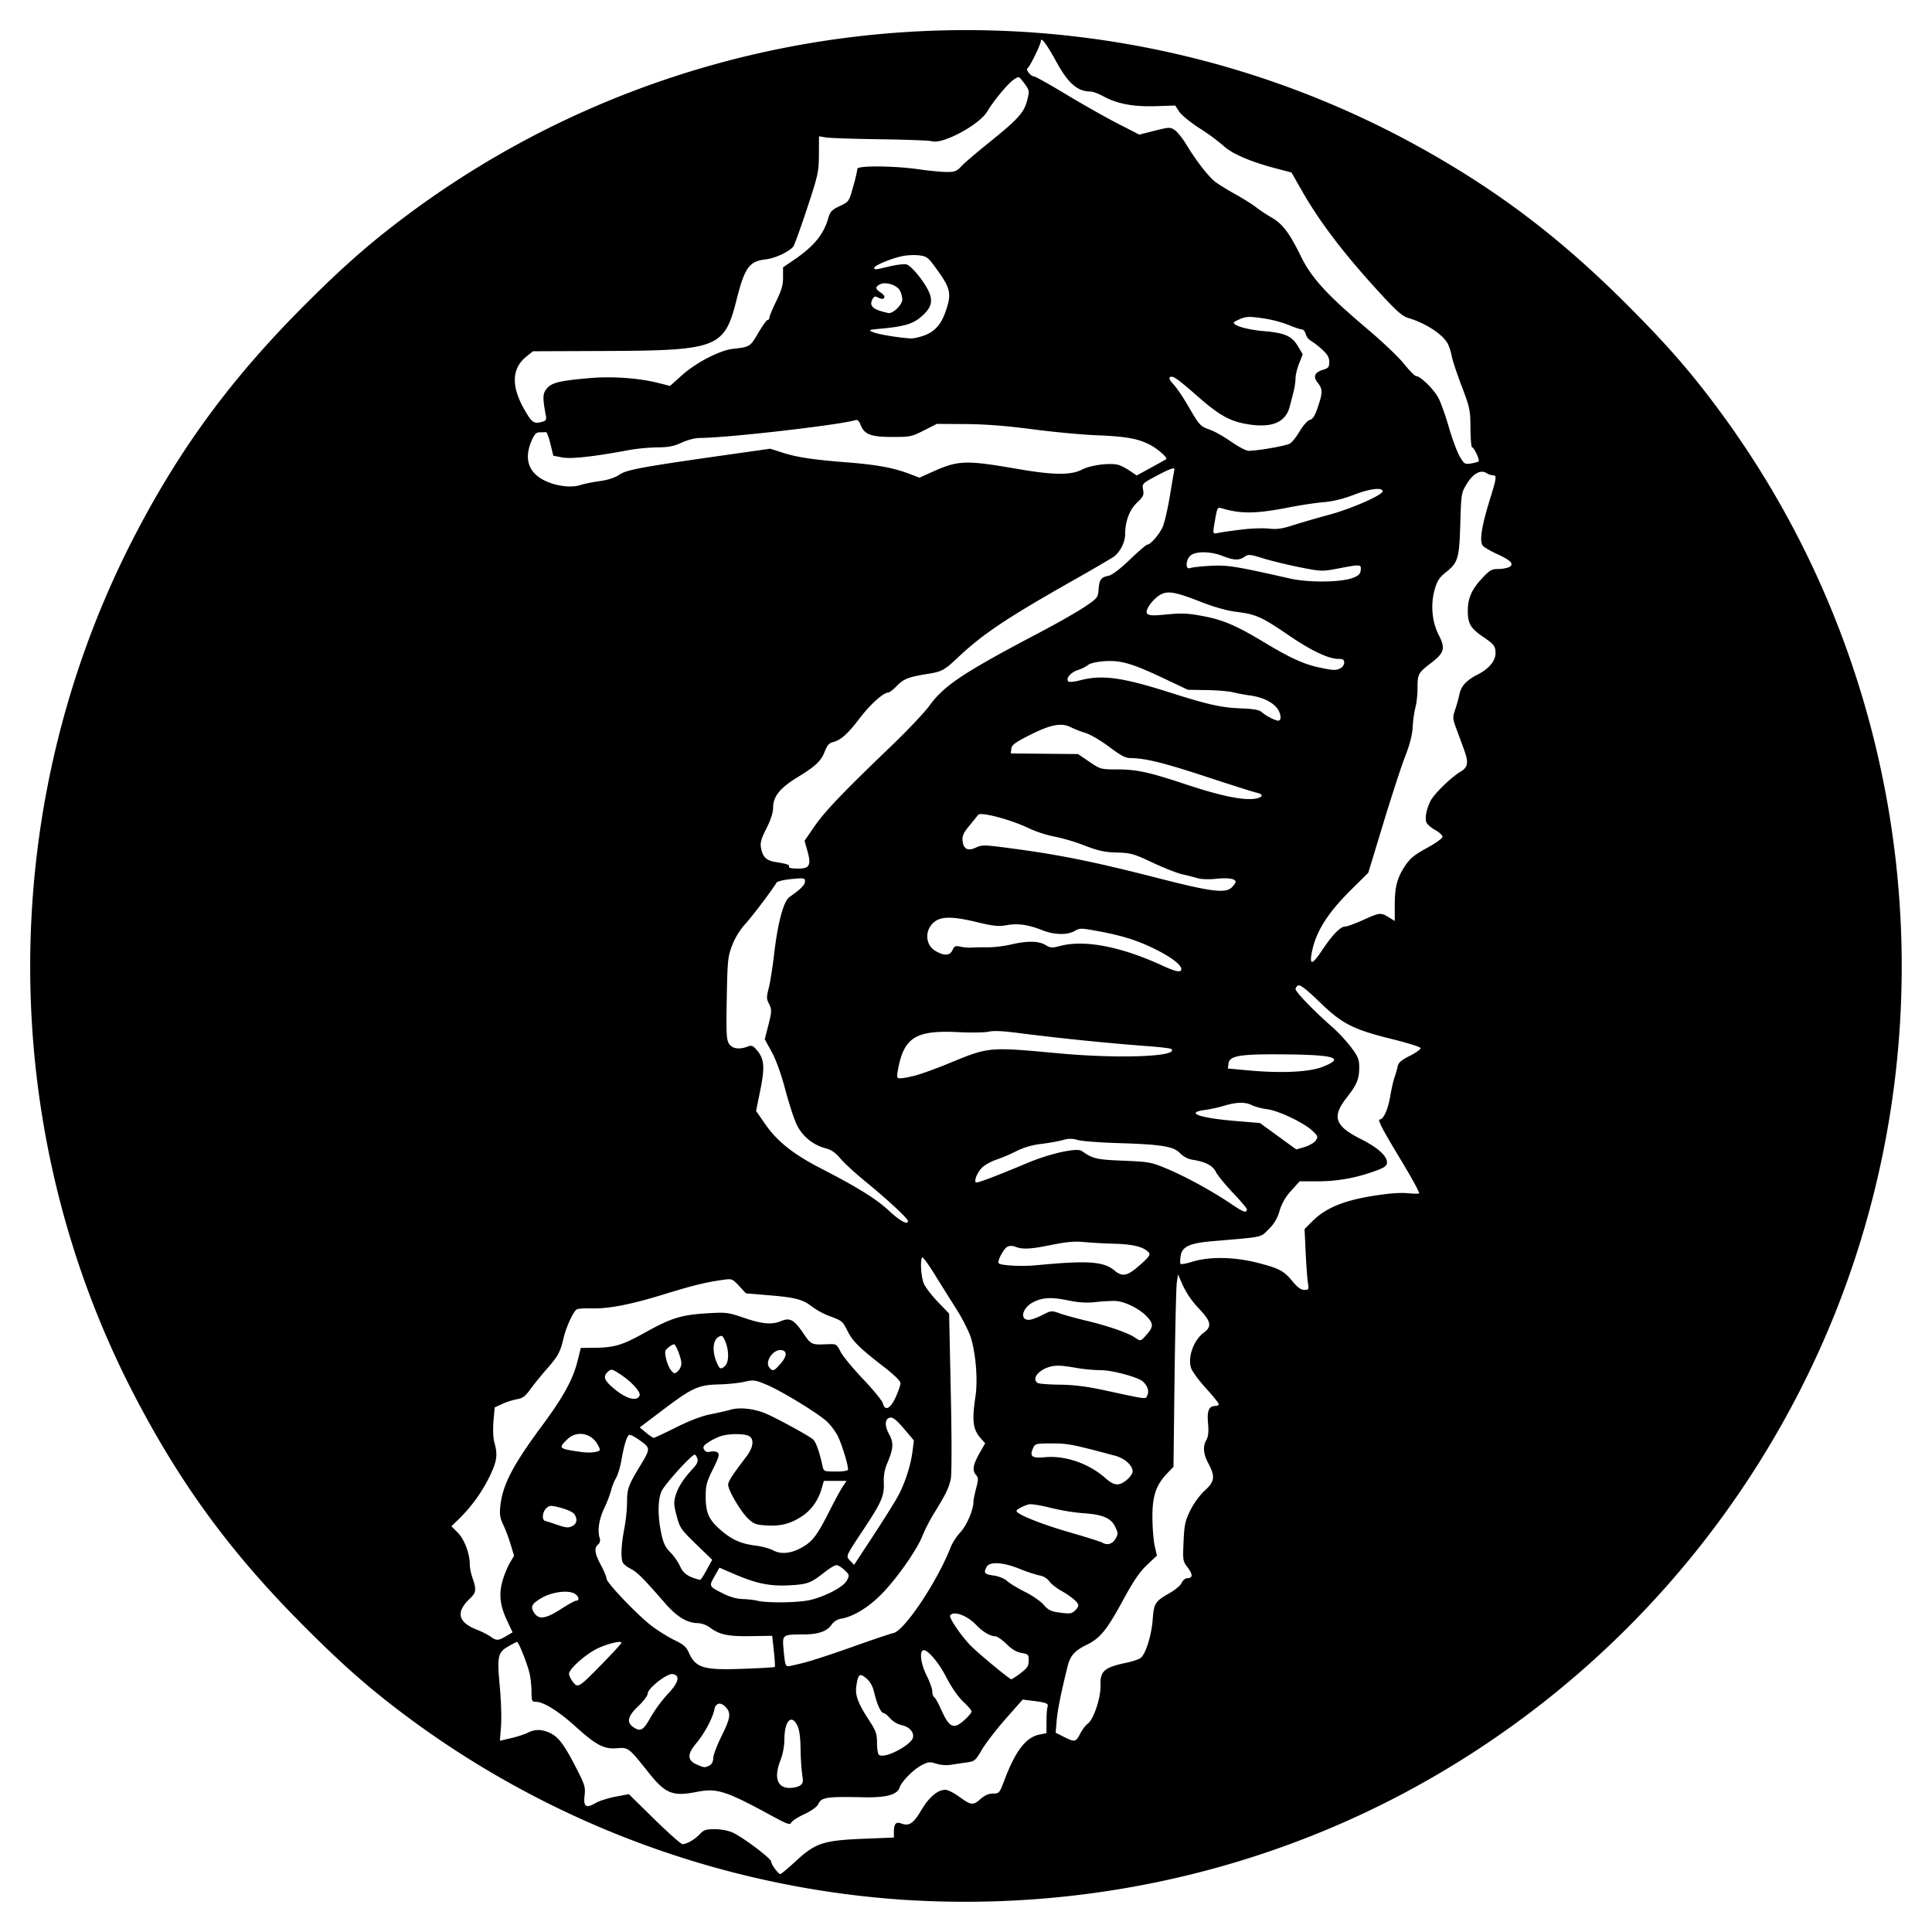 <svg xmlns="http://www.w3.org/2000/svg" width="64" height="64"><path d="M30.076 62.943a31.055 31.055 0 0 1-16.654-6.123c-1.202-.903-2.06-1.657-3.323-2.921-2.447-2.447-4.118-4.723-5.674-7.728-4.576-8.834-4.566-19.535.028-28.408 1.511-2.919 3.22-5.24 5.646-7.665 1.269-1.269 2.136-2.031 3.323-2.923 9.875-7.41 23.303-8.224 34.029-2.06C49.861 6.498 51.805 8 53.9 10.096c1.269 1.27 2.032 2.138 2.922 3.325 6.473 8.625 7.977 20.124 3.942 30.144a31.126 31.126 0 0 1-14.53 15.979c-4.951 2.563-10.527 3.736-16.158 3.398zm-3.7-1.303c.64-.59.903-.675 2.243-.729l.992-.04v-.185c0-.27.069-.348.244-.281.259.098.4.005.664-.44.258-.434.542-.675.797-.675.077 0 .269.093.427.207.428.31.487.317.73.104.147-.129.278-.187.422-.187.203 0 .215-.014.38-.45.365-.969.717-1.422 1.17-1.507l.221-.042v-.39c0-.216.016-.433.035-.482.042-.11-.04-.145-.482-.2l-.342-.042-.565.64c-.31.353-.665.813-.787 1.023-.206.352-.243.383-.483.416-.143.02-.38.055-.527.079a1.15 1.15 0 0 1-.502-.035c-.206-.068-.263-.063-.48.049-.266.135-.668.541-.73.737-.077.242-.443.343-1.184.327-1.229-.027-1.409 0-1.509.219-.044.097-.215.222-.468.341-.22.104-.416.232-.436.286-.03.08-.145.038-.642-.233-1.529-.832-1.815-.923-2.488-.79-.796.155-1.033.06-1.594-.645-.657-.826-.667-.834-1.042-.803-.433.036-.69-.098-1.371-.715-.559-.506-1.064-.822-1.312-.822-.137 0-.148-.024-.15-.326 0-.179-.028-.451-.062-.605-.067-.306-.364-1.054-.418-1.054-.019 0-.153.07-.298.155-.341.2-.366.32-.271 1.344.042.45.059 1.032.039 1.296l-.038.48.373-.087c.205-.048.454-.129.553-.18.224-.116.442-.118.7-.007.296.126.485.368.87 1.112.32.62.343.694.31.976-.044.372.048.435.363.25.118-.07.414-.165.659-.211l.444-.084.843.827c.464.455.884.828.935.828.141 0 .41-.156.578-.335.127-.137.203-.161.496-.16.201 0 .45.049.594.115.346.16 1.271.858 1.271.96 0 .096.233.412.303.412.026 0 .262-.198.525-.441zm.132-2.496c.093-.068.106-.13.07-.325a7.816 7.816 0 0 1-.057-.863c-.01-.46-.041-.673-.124-.825-.196-.36-.412-.1-.413.498-.001.206-.053.486-.125.669-.23.582-.117.93.301.93.128 0 .285-.038.348-.084zm-3.002-.663c.075-.04.12-.13.12-.24 0-.096.128-.432.284-.747.295-.593.314-.76.114-.96-.161-.161-.316-.12-.36.095-.058.293-.33.799-.607 1.129-.299.356-.29.558.028.696.244.106.27.108.42.027zm6.37-.572c.198-.12.344-.256.365-.342.047-.187-.122-.372-.385-.422a.773.773 0 0 1-.364-.218c-.089-.099-.188-.18-.22-.18-.087 0-.221-.29-.31-.666-.054-.23-.132-.373-.266-.485-.219-.184-.268-.146-.329.256-.046.302.054.57.425 1.14.227.349.26.445.26.744 0 .19.028.366.063.393.104.08.415-.01.762-.22zm5.905-.476c.068-.134.183-.285.255-.336.19-.133.434-.867.42-1.264-.018-.479.123-.6.877-.757.188-.039.391-.109.452-.154.166-.125.362-.751.4-1.276.038-.534.082-.602.555-.87.184-.103.366-.257.404-.342.039-.084.12-.153.18-.153.19 0 .198-.12.023-.35-.164-.214-.168-.24-.14-.862.025-.561.053-.69.224-1.037.111-.227.314-.505.475-.652.333-.302.355-.464.126-.896-.174-.325-.193-.563-.065-.793.061-.11.076-.27.051-.541-.038-.416.028-.575.238-.575.064 0 .117-.028.117-.061 0-.034-.196-.275-.434-.537-.239-.262-.46-.568-.49-.68-.102-.367.1-.909.429-1.152.277-.205.242-.373-.168-.803a2.951 2.951 0 0 1-.52-.747l-.167-.378-.04.272c-.021.149-.055 1.583-.075 3.186l-.035 2.915-.209.218c-.37.385-.492.75-.489 1.457.002.341.036.766.076.944l.073.323-.33.311c-.243.23-.448.531-.785 1.152-.546 1.006-.762 1.272-1.213 1.492-.402.197-.544.359-.633.722-.216.871-.332 1.45-.36 1.797l-.033.392.267.135c.367.185.402.178.544-.1zm-14.227-.547a4.6 4.6 0 0 1 .568-.77c.365-.384.422-.622.156-.66-.184-.026-.815.469-.82.642-.002.07-.143.259-.313.42-.347.327-.398.533-.173.69.243.17.336.12.582-.322zm10.402.085c.126-.115.23-.24.23-.276 0-.036-.125-.182-.278-.325-.168-.158-.387-.472-.557-.803-.27-.524-.66-.97-.782-.896-.116.072-.054.475.128.835.102.203.186.438.186.522 0 .084.03.172.065.194.036.022.135.197.22.389.279.63.421.696.788.36zm-12.005-1.858c.35-.358.635-.67.635-.695 0-.078-.427.022-.775.181-.382.175-.961.684-.961.846 0 .058.057.18.128.27.167.212.19.198.973-.602zm13.858.313c.224-.172.268-.24.268-.418 0-.198-.016-.215-.236-.251-.163-.027-.32-.12-.499-.296-.144-.141-.311-.257-.371-.257-.165 0-.423-.152-.63-.372-.3-.318-.76-.487-.865-.317-.05.08.406.736.72 1.04.314.303 1.242 1.066 1.303 1.072.022.002.162-.089.31-.201zm-8.143-.205c.013-.012 0-.25-.031-.527l-.056-.506-.701.011c-.757.013-1.041-.047-1.357-.282a.78.78 0 0 0-.403-.149c-.352-.002-.69-.206-1.079-.651-.746-.855-.927-1.036-1.149-1.15-.124-.063-.244-.16-.265-.216-.064-.168-.044-.591.054-1.104.052-.267.093-.663.093-.88 0-.438.043-.56.392-1.14.394-.653.394-.647.041-.906-.168-.124-.333-.208-.365-.188-.079.048-.17.352-.255.84-.038.222-.12.49-.183.597a1.649 1.649 0 0 0-.157.395 3.89 3.89 0 0 1-.227.592c-.178.38-.233.745-.15 1.003a.185.185 0 0 1-.056.203c-.138.115-.112.3.095.684.1.187.183.387.183.443 0 .138 1.034 1.22 1.508 1.579.211.16.548.368.749.464.29.139.387.222.47.41.23.511.487.588 1.801.538.563-.02 1.034-.048 1.048-.06zm.989-.147c.261-.067.987-.306 1.613-.53.626-.224 1.22-.424 1.32-.444.372-.074 1.473-1.726 1.915-2.873a1.94 1.94 0 0 1 .317-.475c.213-.236.427-.743.427-1.012 0-.054.04-.252.089-.438.076-.293.076-.353 0-.437-.135-.15-.107-.336.105-.713l.194-.343-.124-.137c-.284-.312-.321-.582-.196-1.424.086-.576-.004-1.55-.189-2.04a6.346 6.346 0 0 0-.48-.9c-.192-.301-.508-.806-.702-1.12-.195-.315-.372-.555-.394-.533-.074.075-.04.643.052.863.05.12.26.394.465.608l.374.389.055 2.616c.034 1.585.033 2.716-.002 2.87-.067.3-.16.492-.531 1.092a5.718 5.718 0 0 0-.4.77c-.165.437-.799 1.352-1.308 1.889-.438.462-.953.788-1.369.865a.502.502 0 0 0-.338.2c-.145.22-.44.325-.928.326-.702.001-.708.005-.664.487.044.494.064.566.154.566.038 0 .283-.055.545-.122zm-9.891-.874l.216-.127-.176-.374c-.242-.511-.286-.888-.156-1.337a3.11 3.11 0 0 1 .243-.593l.139-.232-.118-.388a5.39 5.39 0 0 0-.246-.651c-.1-.206-.121-.336-.094-.59.076-.724.407-1.361 1.408-2.713.69-.933 1.005-1.51 1.157-2.128l.103-.415.41-.004c.704-.006.949-.079 1.72-.507.87-.484 1.2-.585 2.07-.637.616-.037.68-.029 1.205.151.606.208.924.235 1.233.106.286-.12.428-.042.722.39.268.396.278.4.79.379.32-.013.322-.012.455.249.073.144.41.552.748.908.338.355.631.714.652.798.068.27.248.186.424-.197.087-.192.16-.401.16-.466 0-.074-.2-.272-.54-.535-.811-.629-1.041-.854-1.204-1.178-.176-.35-.178-.352-.614-.515a2.51 2.51 0 0 1-.558-.3c-.313-.247-.551-.312-1.424-.385l-.778-.065-.227-.245c-.214-.231-.242-.243-.496-.208-.599.083-.996.18-1.944.47-1.152.356-1.881.498-2.456.481-.225-.007-.442.008-.482.033-.117.072-.357.597-.442.967-.105.452-.177.583-.564 1.023-.18.205-.42.501-.533.659-.164.227-.254.295-.439.326a2.377 2.377 0 0 0-.487.156l-.254.116-.04.457c-.023.275-.01.556.03.705.115.408.088.609-.15 1.11a5.14 5.14 0 0 1-1.026 1.425l-.248.24.209.21c.219.218.4.694.4 1.05 0 .11.042.317.093.462.132.372.118.48-.085.67-.482.452-.404.791.24 1.04.154.06.35.16.435.22.199.145.257.144.519-.01zm1.812-.894c.236-.153.464-.279.506-.28.146-.002.078-.19-.093-.256-.25-.097-.732-.02-1.049.165-.33.194-.378.289-.243.494.151.23.382.198.879-.123zm17.031.05c.063-.056.114-.134.114-.174 0-.1-.222-.29-.574-.49-.163-.093-.339-.234-.391-.314a.506.506 0 0 0-.314-.187 5.005 5.005 0 0 1-.674-.224c-.548-.22-.987-.244-1.084-.062-.108.202-.076.243.23.286.173.025.359.1.45.184.085.078.353.24.596.361s.519.313.613.425c.126.15.24.216.427.243.435.063.49.059.607-.047zm-8.738-.361c.53-.138 1.08-.436 1.187-.643.087-.169.083-.186-.08-.341-.093-.09-.214-.164-.267-.164-.054 0-.234.107-.4.239-.454.359-.56.397-1.17.43-.644.033-1.093-.06-1.837-.382l-.471-.203-.164.292c-.187.332-.19.325.313.578.201.1.436.165.62.17.164.004.38.028.483.054.334.085 1.414.067 1.786-.03zm-3.46-.99l.183-.336-.533-.516c-.5-.485-.539-.54-.644-.935-.095-.359-.1-.458-.033-.683.08-.273.265-.558.577-.892.133-.142.171-.23.141-.325-.022-.072-.062-.13-.088-.13-.106 0-1.007.996-1.101 1.218-.123.289-.125.827-.004 1.395.068.32.135.459.299.622.115.116.263.327.327.47.107.238.278.352.66.442.019.005.116-.144.216-.33zm6.326-2.422c.238-.43.435-1.034.496-1.525l.043-.342-.328-.387c-.235-.278-.364-.383-.455-.37-.182.027-.197.27-.034.56.153.273.138.478-.07.963-.083.195-.119.4-.11.633.018.433-.07.641-.65 1.517-.632.955-.613.91-.462 1.071l.127.136.619-.942c.34-.518.711-1.11.824-1.314zm-3.15 1.667c.332-.19.49-.4.879-1.17.172-.342.373-.712.445-.823l.133-.201h-.752l-.065.232c-.11.399-.334.721-.645.93-.384.258-.717.345-1.2.314-.343-.022-.415-.05-.609-.237-.243-.236-.65-.93-.65-1.11 0-.11.141-.327.606-.937.231-.305.264-.58.081-.679-.16-.086-.679-.081-.94.008-.116.04-.3.131-.407.204-.157.104-.184.153-.137.238.043.076.105.096.213.069.084-.021.19-.007.236.03.068.057.04.157-.156.55-.206.415-.239.538-.24.901 0 .537.097.761.473 1.095.375.333.69.477 1.171.534.205.025.47.096.59.16.269.142.605.105.974-.108zm10.372-.283c.084-.15.083-.188-.014-.39-.138-.29-.419-.41-1.066-.45a7.165 7.165 0 0 1-1.081-.18c-.322-.082-.643-.133-.714-.113-.2.055-.408.168-.408.22 0 .107.832.44 1.76.707.542.155 1.03.31 1.086.343.162.096.337.042.437-.137zm-17.98-.425c.139-.074.156-.236.043-.391-.043-.059-.242-.15-.441-.202-.335-.087-.372-.086-.48.012-.133.12-.158.39-.04.421.042.01.203.062.356.115.352.12.415.124.563.045zM37.33 49.02c.105-.088.19-.212.19-.275 0-.203-.265-.44-.59-.525-1.44-.383-1.55-.404-2.085-.404-.525 0-.556.008-.621.151-.127.28-.042.345.394.305.672-.063 1.457.21 2.003.695.287.256.453.268.709.053zm-9.237-.342c0-.17-.21-.848-.34-1.106a2.053 2.053 0 0 0-.353-.476c-.297-.276-1.497-1.01-1.994-1.22-.398-.166-.443-.173-.745-.102-.176.04-.558.08-.848.087-.68.016-.884.11-1.854.844l-.767.58.207.172c.114.095.23.173.257.173.027 0 .36-.155.74-.346.438-.22.849-.377 1.13-.432.243-.048.552-.118.687-.157.283-.08.736-.035 1.11.112.321.126 1.46.745 1.608.873.098.086.21.4.32.896.036.165.051.17.44.17.252 0 .402-.025.402-.068zm-8.33-.59c.13-.035.133-.047.048-.213-.213-.41-.713-.502-1.027-.188-.287.287-.276.299.377.399.26.04.458.04.603.002zm1.424-1.858c.046-.12-.275-.47-.657-.716-.257-.166-.283-.171-.388-.076-.184.167-.133.294.244.6.38.308.725.391.8.192zm16.82-.011c.068-.13.005-.32-.154-.459-.168-.147-1.057-.382-1.411-.371a5.577 5.577 0 0 1-.854-.087c-.425-.073-.608-.08-.801-.028-.39.105-.62.405-.414.538.042.028.37.053.729.057.457.005.89.058 1.457.18 1.515.325 1.376.309 1.448.17zm-15.435-1.047c0-.175-.18-.643-.248-.643a.526.526 0 0 0-.183.109c-.12.097-.128.137-.074.376.033.148.109.322.169.388.101.112.116.114.222.017a.385.385 0 0 0 .114-.247zm3.285.002c.208-.238.226-.413.045-.448-.276-.053-.583.375-.414.579.11.132.15.118.369-.131zm-1.832.064c.124-.124.126-.503.003-.796-.08-.194-.11-.217-.212-.163-.214.114-.236.502-.051.907.08.175.128.184.26.052zm13.911-.973c.274-.3.285-.393.077-.63-.24-.273-.76-.532-1.083-.54a6.16 6.16 0 0 0-.65.039c-.289.032-.55.015-.922-.061-.54-.11-.828-.093-1.138.067-.354.183-.45.582-.141.582.078 0 .279-.07.445-.157.295-.153.31-.154.58-.058.152.055.561.167.91.25.685.163 1.369.401 1.585.553.175.122.186.12.337-.045zm5.39-1.768c-.02-.128-.054-.581-.074-1.008l-.037-.775.266-.266c.422-.421 1.005-.668 1.948-.824.539-.089.935-.121 1.194-.098.213.02.388.022.388.005 0-.066-.262-.54-.683-1.236-.541-.896-.702-1.21-.623-1.21.124 0 .272-.327.347-.763.041-.245.106-.53.143-.632.037-.102.083-.263.102-.356.026-.133.116-.212.409-.36.206-.104.365-.22.352-.257-.012-.038-.441-.172-.953-.298-1.286-.318-1.647-.503-2.393-1.227-.405-.393-.637-.575-.7-.55-.052.02-.095.075-.095.123 0 .094.621.737 1.199 1.241.199.174.485.48.636.68.236.314.274.407.274.665 0 .396-.075.576-.42 1.016-.493.63-.387.934.475 1.366.578.29.894.585.863.803-.015.104-.123.166-.516.298a5.39 5.39 0 0 1-1.839.298h-.537l-.28.313a1.66 1.66 0 0 0-.385.665 1.3 1.3 0 0 1-.36.609c-.284.282-.136.25-1.845.395-.766.065-1.021.18-1.07.482-.02.122-.023.244-.008.269.016.025.199-.007.407-.072.548-.17 1.369-.158 2.119.032.742.188.9.27 1.187.622.165.2.278.283.39.283.147 0 .155-.015.12-.233zm-5.567-.589c.296-.26.355-.343.298-.413-.15-.184-.507-.277-1.126-.294a18.03 18.03 0 0 1-1.027-.057c-.3-.03-.576-.005-1.048.09-.713.146-.972.16-1.212.07-.106-.04-.203-.042-.275-.003-.127.068-.346.488-.285.548.074.075.77.11 1.254.063 1.7-.162 2.22-.127 2.583.176.264.22.424.186.838-.18zm-7.682-1.463c0-.079-.698-.727-1.395-1.295-.341-.277-.72-.625-.843-.773-.162-.195-.298-.288-.497-.341a1.475 1.475 0 0 1-.947-.775c-.088-.182-.259-.704-.38-1.161-.136-.516-.307-.99-.45-1.252l-.231-.422.108-.423c.13-.505.131-.56.021-.772-.072-.139-.072-.213.002-.496.047-.183.129-.695.18-1.139.123-1.046.312-1.744.509-1.882.366-.255.512-.402.512-.515 0-.114-.029-.12-.45-.079-.247.024-.47.077-.493.118-.15.253-.793 1.105-1.035 1.37a2.382 2.382 0 0 0-.437.713c-.14.37-.154.502-.176 1.751-.021 1.166-.01 1.373.075 1.504.108.165.337.2.617.093.134-.05.178-.033.312.126.24.286.262.556.105 1.327l-.138.68.303.436c.397.573.932.998 1.844 1.467 1.219.627 1.838 1.012 2.264 1.41.361.337.62.475.62.33zm11.227-.386c0-.033-.205-.276-.457-.54-.25-.264-.504-.572-.562-.686-.113-.222-.336-.342-.764-.412a.756.756 0 0 1-.43-.22c-.215-.227-.603-.29-2.067-.335-.597-.018-1.195-.064-1.33-.103a.754.754 0 0 0-.475 0c-.127.037-.45.096-.717.13a2.48 2.48 0 0 0-.827.237 5.466 5.466 0 0 1-.662.283c-.176.058-.393.178-.482.267-.156.157-.268.425-.204.49.032.032.663-.206 1.72-.65.734-.308 1.628-.506 1.785-.395.371.262.482.288 1.378.325.86.036.924.047 1.458.271.62.26 1.525.757 2.14 1.176.381.26.496.298.496.162zm1.92-2.065c.15-.045.314-.142.363-.216.081-.122.073-.148-.11-.318-.288-.27-1.114-.664-1.5-.716a1.97 1.97 0 0 1-.5-.13c-.22-.114-.51-.11-.921.014-.186.056-.47.119-.634.14-.688.09-.192.267 1.025.368l.79.065.602.438c.33.242.603.439.605.438l.28-.083zM30.32 35.628c.195-.05.7-.233 1.12-.406 1.331-.548 1.297-.544 3.63-.329 2 .185 3.986.11 3.735-.142-.025-.024-.387-.068-.805-.097a86.089 86.089 0 0 1-4.153-.42c-.59-.08-.922-.098-1.085-.06-.13.031-.585.038-1.012.017-1.434-.072-1.82.178-2.012 1.296-.035.21-.026.233.094.233.073 0 .293-.041.488-.092zm13.5-.29c.772-.306.393-.406-1.555-.412-1.229-.003-1.54.058-1.57.308l-.019.162.701.064c1.088.099 2 .053 2.444-.122zm-4.688-3.235c0-.14-.32-.387-.838-.647-.592-.297-1.09-.456-1.909-.609-.572-.106-.618-.107-.785-.008-.24.142-.674.132-1.069-.023-.474-.187-.812-.235-1.18-.169-.275.05-.434.034-1.027-.109-.801-.192-1.179-.184-1.408.032-.292.274-.257.737.07.93.292.172.48.163.567-.028.061-.134.097-.148.274-.11.112.023.273.036.358.029a7.46 7.46 0 0 1 .528-.01c.204.002.553-.04.775-.092.537-.127.92-.122 1.145.015.163.1.216.103.494.03.81-.21 2.011.023 3.389.657.44.203.616.235.616.112zm4.658-.616c.34-.51.61-.791.758-.791.066 0 .336-.098.6-.217.561-.253.588-.256.854-.094l.201.123v-.51c.001-.626.077-.915.344-1.318.166-.249.31-.366.722-.59.284-.154.516-.321.516-.37 0-.05-.11-.153-.246-.228-.136-.076-.265-.189-.288-.25-.055-.15 0-.434.136-.708.118-.235.68-.784.993-.969.248-.146.275-.302.122-.72-.07-.194-.187-.512-.26-.708-.123-.335-.125-.374-.036-.636.052-.154.114-.377.138-.496.055-.275.232-.47.596-.655.407-.207.624-.483.6-.764-.016-.195-.065-.254-.39-.476-.437-.297-.526-.444-.527-.873-.001-.417.129-.713.476-1.084.247-.264.317-.304.528-.304.134 0 .3-.03.368-.066.176-.095.055-.222-.415-.436-.207-.094-.414-.216-.459-.27-.117-.14-.047-.617.214-1.466.246-.8.255-.863.124-.863a.504.504 0 0 1-.214-.075c-.197-.123-.44.007-.652.35-.185.3-.188.32-.219 1.332-.035 1.16-.072 1.282-.494 1.616-.194.154-.272.275-.35.542-.145.5-.097 1.076.126 1.514.234.459.196.593-.27.951-.41.315-.43.354-.429.846 0 .19-.03.463-.069.606a3.813 3.813 0 0 0-.09.646c-.013.262-.093.576-.248.974-.126.323-.453 1.324-.726 2.224l-.498 1.637-.572.567c-.803.796-1.191 1.428-1.309 2.133-.062.372.038.336.345-.124zm-2.983-2.094c.068-.068.124-.15.124-.182 0-.103-.255-.142-.657-.099-.218.024-.484.015-.597-.019a9.417 9.417 0 0 0-.514-.131c-.17-.039-.615-.213-.987-.389-.622-.292-.718-.32-1.18-.332-.408-.01-.612-.056-1.08-.236a6.433 6.433 0 0 0-.99-.293 3.914 3.914 0 0 1-.849-.277c-.61-.291-1.592-.55-1.675-.442-.034.045-.168.211-.298.369-.186.224-.233.33-.218.486.028.281.176.357.445.228.204-.096.277-.094 1.344.051 1.492.202 2.66.442 4.65.953 1.805.464 2.273.523 2.482.313zm-14.022-.736c.043-.081.033-.217-.036-.46l-.098-.344.33-.48c.35-.504.946-1.128 2.546-2.663.533-.511 1.1-1.111 1.261-1.333.487-.672 1.133-1.1 3.656-2.427.577-.303 1.247-.685 1.489-.848.422-.287.44-.308.459-.573.023-.329.078-.405.326-.455.12-.024.375-.216.708-.534.285-.274.545-.497.577-.497.107 0 .402-.34.513-.59.06-.136.169-.607.242-1.047.072-.44.137-.817.144-.837.035-.105-.129-.052-.578.187-.488.26-.495.267-.458.466.034.176.008.23-.208.437-.245.234-.387.617-.387 1.044 0 .27-.182.615-.4.756a55.69 55.69 0 0 1-1.379.8c-2.145 1.216-2.935 1.745-3.74 2.503-.471.443-.547.485-1.01.56-.651.104-.806.164-1.039.405-.115.118-.241.216-.28.216-.162 0-.599.394-.953.86-.394.518-.62.717-.887.784-.116.03-.189.114-.261.304-.123.322-.298.486-.922.868-.563.345-.79.63-.79.997 0 .162-.077.401-.22.684-.176.348-.212.477-.18.65.053.298.18.419.484.466.38.06.48.095.441.16-.02.032.1.057.276.057.24 0 .326-.026.374-.116zM41.66 26.44c.19-.051.175-.137-.031-.18-.094-.02-.84-.256-1.66-.526-1.419-.467-2.03-.618-2.511-.62-.17 0-.328-.083-.714-.373-.273-.205-.625-.412-.783-.46a3.494 3.494 0 0 1-.49-.191c-.306-.158-.667-.09-1.355.258-.493.249-.6.328-.615.456l-.018.155 1.113.01 1.114.01.374.254c.368.25.384.254.92.255.654 0 1.05.087 2.303.503 1.215.403 1.98.549 2.353.45zm.76-2.662c0-.362-.41-.66-1.024-.742-.17-.023-.42-.07-.555-.104-.135-.034-.526-.067-.869-.072l-.623-.01-.806-.382c-1.046-.495-1.421-.603-1.966-.564-.25.018-.47.07-.532.124a1.195 1.195 0 0 1-.34.168c-.237.076-.41.285-.316.378.03.028.205.01.392-.038.729-.19 1.388-.1 2.972.404 1.279.407 1.712.503 2.377.527.387.015.582.05.657.116.136.123.455.29.555.29.043 0 .078-.042.078-.095zm1.989-1.643c.066-.035.12-.119.12-.186 0-.094-.043-.122-.184-.122-.336 0-.89-.261-1.653-.781-.903-.615-1.083-.696-1.73-.777-.317-.04-.741-.158-1.178-.33-.899-.351-1.131-.385-1.4-.204a1.277 1.277 0 0 0-.328.346c-.165.284-.071.339.487.283.621-.062.805-.054 1.383.06.614.122 1.062.317 1.935.844.842.51 1.32.73 1.807.836.495.107.591.111.74.031zm.399-2.99c.193-.07.252-.126.267-.254.024-.2-.001-.202-.742-.06-.539.103-.559.102-1.277-.04-.401-.08-.946-.212-1.21-.294-.442-.137-.494-.141-.62-.053-.182.127-.351.12-.73-.028-.377-.149-.849-.161-1.04-.028-.177.124-.203.502-.03.43.06-.024.36-.058.668-.074.566-.031.815.008 2.636.42.616.139 1.672.13 2.078-.018zm-3.672-1.603c.314-.039.72-.052.901-.031.26.03.434.005.806-.115.262-.084.805-.242 1.208-.35.718-.195 1.749-.648 1.749-.77 0-.14-.414-.09-.94.11-.361.14-.709.225-1.018.25-.258.022-.76.097-1.117.167-1.109.22-1.628.226-2.267.03-.122-.037-.138-.007-.202.357-.091.524-.097.502.12.459.105-.02.447-.07.76-.107zM19.26 16.058c.099-.033.371-.087.605-.12.276-.038.505-.113.652-.213.243-.165.733-.256 3.604-.663l1.394-.198.405.13c.49.156.996.232 2.142.323.973.076 1.515.175 2.042.372l.357.134.413-.187c.87-.392 1.103-.4 2.834-.102 1.195.207 1.77.212 2.14.019.28-.145.908-.227 1.195-.155.08.02.25.108.379.195l.233.158.475-.26c.262-.143.488-.269.502-.28.058-.048-.29-.352-.553-.484-.402-.203-.785-.27-1.784-.31-.486-.02-1.435-.11-2.109-.199-.83-.11-1.535-.165-2.188-.17l-.964-.006-.429.217c-.406.206-.461.217-1.055.216-.704 0-.923-.086-1.045-.409-.044-.116-.1-.169-.162-.15-.546.165-4.252.59-5.162.592-.154 0-.409.066-.6.155-.26.12-.434.155-.806.157a6.376 6.376 0 0 0-.94.089c-1.17.219-1.92.301-2.213.244l-.293-.057-.096-.392c-.053-.216-.117-.39-.142-.388a3.397 3.397 0 0 1-.204.005c-.128 0-.18.053-.28.284-.284.666-.06 1.157.639 1.398.365.126.745.147 1.014.055zm29.723-.774c.044-.043-.155-.467-.22-.467-.025 0-.049-.286-.052-.636-.004-.6-.02-.678-.29-1.386-.156-.413-.305-.86-.329-.992a1.808 1.808 0 0 0-.126-.405c-.158-.313-.728-.689-1.307-.862-.211-.063-.392-.223-1.003-.89C44.49 8.371 43.7 7.33 43.105 6.28l-.322-.565-.538-.142c-.83-.219-1.44-.483-1.717-.744a6.906 6.906 0 0 0-.788-.578c-.298-.19-.6-.437-.675-.55l-.134-.205-.661.021c-.74.023-1.275-.08-1.735-.335-.15-.083-.336-.15-.415-.15-.424 0-.738-.274-1.121-.976-.31-.566-.513-.844-.517-.704-.002.117-.367.861-.445.91-.072.044.116.273.225.273.04 0 .516.267 1.058.594.542.326 1.309.76 1.703.962l.717.368.507-.128c.477-.121.516-.122.665-.025.087.057.261.275.388.484.33.545.74 1.072.969 1.243.108.08.406.264.662.406.256.143.563.336.682.43.12.093.351.246.515.34.362.21.588.51.965 1.28.352.718.856 1.27 2.192 2.4.502.423 1.056.95 1.23 1.17.176.22.354.4.396.4.145 0 .6.45.745.736.08.158.235.595.343.97.108.375.268.804.355.953.148.255.17.268.376.235.12-.02.233-.05.252-.07zm-6.921-.434c.297-.048.596-.118.663-.154.068-.036.216-.22.328-.409.117-.196.262-.358.338-.377.097-.024.168-.137.263-.42.165-.486.164-.6-.003-.812-.164-.207-.105-.344.186-.432.167-.05.196-.09.196-.257 0-.15-.057-.249-.242-.416a2.67 2.67 0 0 0-.372-.288.394.394 0 0 1-.167-.222c-.021-.084-.08-.153-.133-.153-.051 0-.25-.067-.443-.15a4.127 4.127 0 0 0-.856-.219c-.425-.06-.543-.056-.729.022-.122.05-.221.107-.221.125 0 .104.457.234.986.28.717.062.937.16 1.145.51l.154.258-.119.302c-.066.167-.12.39-.12.495 0 .105-.03.307-.066.447l-.126.488c-.13.503-.552.699-1.29.6-.64-.086-1.006-.278-1.722-.905-.716-.628-.86-.728-.954-.67-.046.028-.007.11.114.238.101.107.313.418.471.69.388.67.416.702.728.81.15.05.467.23.706.397.239.167.504.306.59.308a6.32 6.32 0 0 0 .695-.086zm-24.092-.88c.114-.03.137-.07.112-.2-.113-.61-.107-.736.038-.905.165-.192.417-.253 1.416-.34.732-.065 1.616-.003 2.253.157l.407.102.39-.35c.465-.419 1.257-.83 1.692-.878.564-.062.571-.067.838-.523.139-.238.28-.434.312-.434.033 0 .06-.035.06-.079 0-.043.101-.288.226-.543.175-.358.227-.538.226-.792l-.001-.33.348-.236c.675-.459.995-.847 1.153-1.4.06-.21.118-.27.378-.393.305-.144.306-.146.446-.65a5.27 5.27 0 0 0 .14-.585c-.002-.11 1.219-.1 2.015.015.34.049.761.09.934.091.273.002.338-.023.496-.192.1-.107.503-.452.896-.768.975-.784 1.175-1.003 1.278-1.401.09-.345.088-.351-.186-.696-.084-.107-.1-.107-.246-.011-.191.125-.679.71-.884 1.06-.26.443-1.482 1.1-1.839.989-.077-.024-.847-.053-1.713-.065-.865-.012-1.675-.039-1.799-.06l-.225-.038-.004.608c-.004.574-.025.673-.393 1.786-.214.648-.42 1.215-.456 1.26-.147.177-.61.39-.924.425-.533.06-.686.273-.953 1.33-.405 1.606-.616 1.688-4.395 1.703l-2.35.009-.215.172c-.512.408-.516 1.03-.01 1.863.204.338.267.373.539.3zm12.615-2.846c.365-.125.581-.357.734-.79.205-.585.174-.762-.232-1.335-.338-.476-.37-.503-.636-.54a1.982 1.982 0 0 0-.585.03c-.374.084-.905.308-.905.381 0 .073.028.07.508-.046.229-.055.48-.084.559-.064.178.045.662.659.773.982.103.297.018.5-.328.786-.25.205-.554.291-1.264.357-.454.042-.46.045-.272.124.166.069.826.177 1.238.203.07.004.255-.035.41-.088zm-.694-1.205a.833.833 0 0 0-.072-.278c-.089-.195-.48-.323-.672-.22-.165.088-.156.15.038.278.196.128.115.271-.09.161-.106-.056-.14-.047-.193.052-.122.227.02.35.524.457.15.032.465-.273.465-.45z"/></svg>